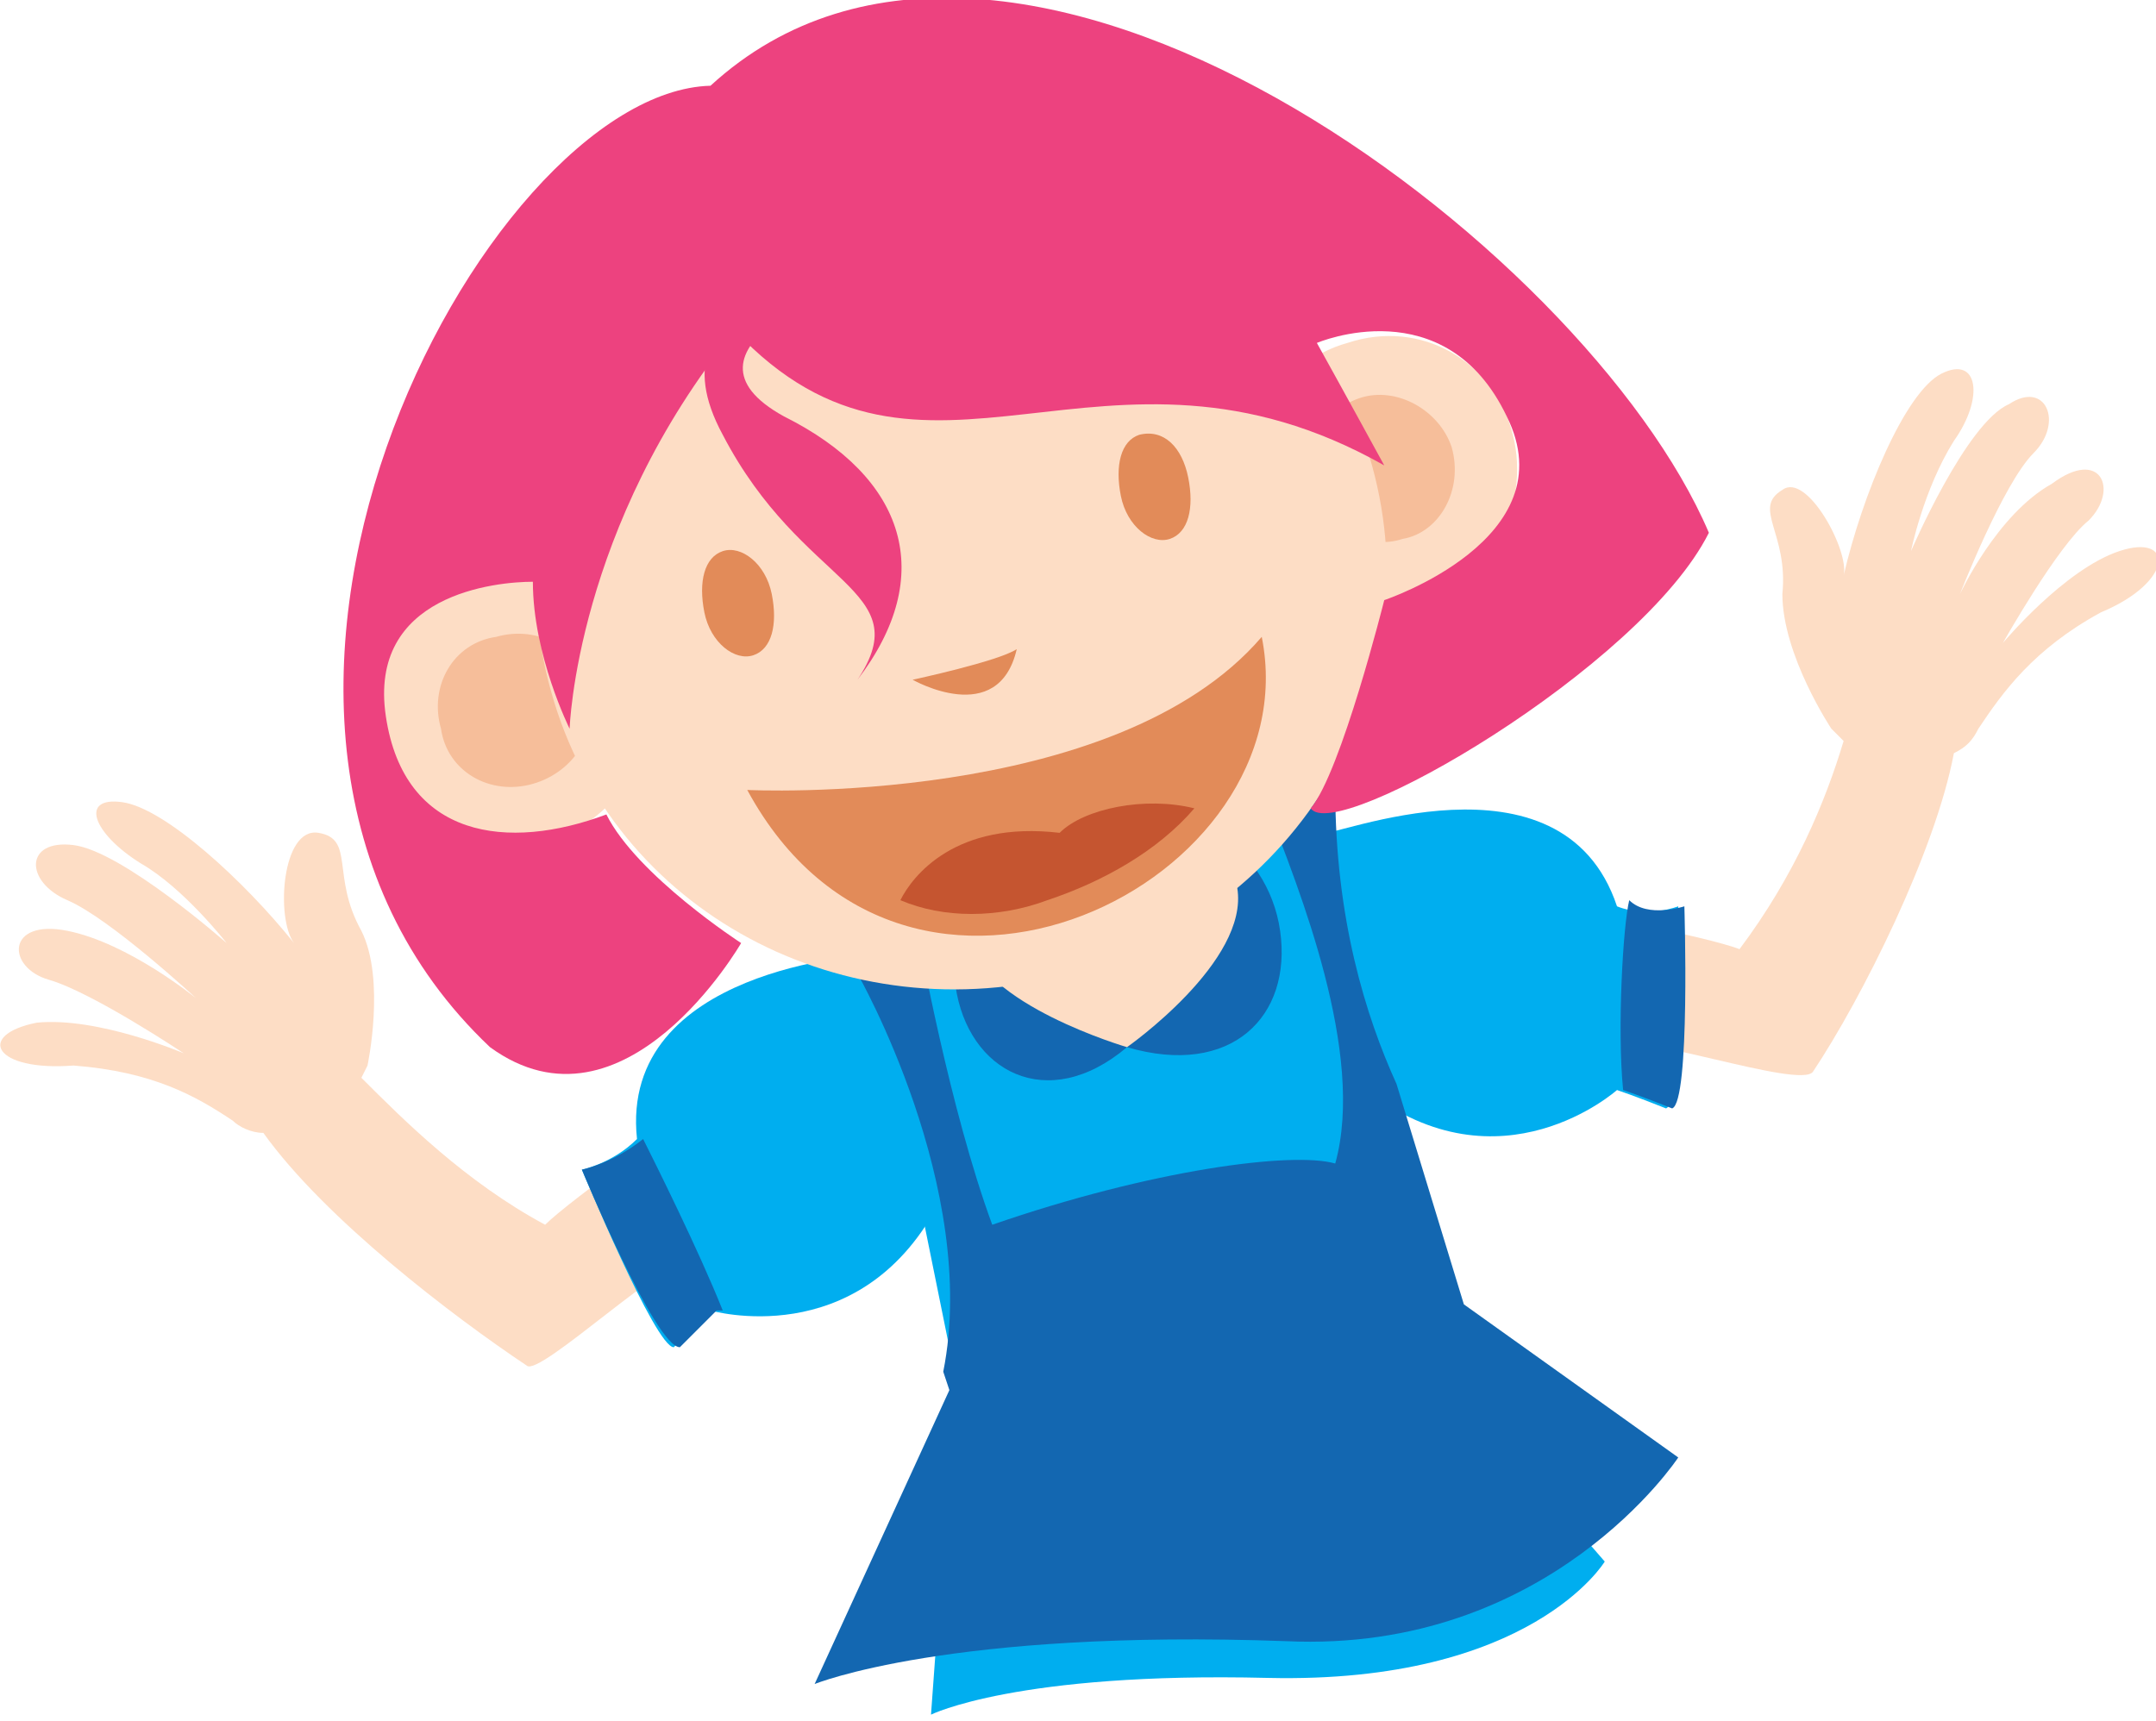 <?xml version="1.0" encoding="utf-8"?>
<!-- Generator: Adobe Illustrator 22.1.0, SVG Export Plug-In . SVG Version: 6.00 Build 0)  -->
<svg version="1.1" id="Layer_1" xmlns="http://www.w3.org/2000/svg" xmlns:xlink="http://www.w3.org/1999/xlink" x="0px" y="0px"
	 viewBox="0 0 35.2 28.1" style="enable-background:new 0 0 35.2 28.1;" xml:space="preserve">
<style type="text/css">
	.st0{fill:#FDDDC5;}
	.st1{fill:#00AEEF;}
	.st2{fill:#1367B1;}
	.st3{fill:#F6BE9A;}
	.st4{fill:#E28B59;}
	.st5{fill:#C55530;}
	.st6{fill:#ED427F;}
</style>
<title>girl-pink-hair</title>
<g>
	<g>
		<path class="st0" d="M34.6,9c-0.9,0.3-1.9,1.5-1.9,1.5s0.9-1.6,1.4-2c0.5-0.5,0.2-1.2-0.6-0.6C32.6,8.4,32,9.7,32,9.7
			s0.7-1.8,1.2-2.3c0.5-0.5,0.2-1.2-0.4-0.8C32.1,6.9,31.2,9,31.2,9s0.2-1,0.7-1.8c0.5-0.7,0.4-1.4-0.2-1.1c-0.6,0.3-1.3,2-1.6,3.3
			C30.2,9,29.5,7.7,29.1,8c-0.5,0.3,0.1,0.7,0,1.7c0,1,0.8,2.2,0.8,2.2l0.2,0.2c-0.3,1-0.8,2.2-1.7,3.4c-0.5-0.2-3-0.7-3.2-0.6
			c0.3,0.3,0.6,1.6,1.2,2.2c0.2-0.3,3,0.7,3.2,0.4c0.8-1.2,2-3.6,2.3-5.2c0.2-0.1,0.3-0.2,0.4-0.4c0.4-0.6,0.9-1.3,2-1.9
			C35.5,9.5,35.5,8.7,34.6,9z"/>
	</g>
	<path class="st1" d="M26.4,14.8c0.5,0.2,1,0,1,0s0.1,3.2-0.2,3.3c-0.5-0.2-0.8-0.3-0.8-0.3s-1.9,1.7-4.1,0l-0.7-4.2
		C21.7,13.7,25.5,12.1,26.4,14.8z"/>
	<path class="st2" d="M27.5,14.8c0,0,0.1,3.2-0.2,3.3c-0.5-0.2-0.8-0.3-0.8-0.3s0,0,0,0c-0.1-1,0-2.7,0.1-3.1
		C26.9,15,27.5,14.8,27.5,14.8z"/>
	<g>
		<path class="st0" d="M0.6,16.7c1-0.1,2.4,0.5,2.4,0.5S1.5,16.2,0.8,16c-0.7-0.2-0.7-1,0.3-0.8c1,0.2,2.1,1.1,2.1,1.1
			s-1.4-1.3-2.1-1.6c-0.7-0.3-0.7-1,0.1-0.9c0.8,0.1,2.5,1.6,2.5,1.6S3,14.5,2.3,14.1c-0.8-0.5-1-1.1-0.3-1c0.7,0.1,2,1.3,2.8,2.3
			c-0.3-0.4-0.2-1.9,0.4-1.8c0.6,0.1,0.2,0.7,0.7,1.6C6.3,16,6,17.4,6,17.4l-0.1,0.2c0.7,0.7,1.7,1.7,3,2.4c0.4-0.4,2.5-1.9,2.6-1.9
			c-0.2,0.4,0.1,1.7-0.2,2.5c-0.3-0.2-2.5,1.9-2.7,1.7c-1.2-0.8-3.3-2.4-4.3-3.8c-0.2,0-0.4-0.1-0.5-0.2c-0.6-0.4-1.3-0.8-2.6-0.9
			C-0.1,17.5-0.4,16.9,0.6,16.7z"/>
	</g>
	<path class="st1" d="M10.4,18.6C10,19,9.5,19.1,9.5,19.1S10.7,22,11,22c0.4-0.4,0.6-0.6,0.6-0.6s2.4,0.7,3.7-1.7l-1.2-4.1
		C14.2,15.6,10.1,15.8,10.4,18.6z"/>
	<path class="st1" d="M22.9,21.7l3.3,3.8c0,0-1.2,2-5.5,1.9c-4.1-0.1-5.5,0.6-5.5,0.6l0.4-5.5l-1.5-7.4l3.8-1.5l3.7-0.7L22.9,21.7z"
		/>
	<path class="st2" d="M22.8,17.7C22.8,17.7,22.8,17.7,22.8,17.7c-0.5-1.1-1-2.7-1-4.8c-0.1-0.1-0.2-0.1-0.2-0.1
		c-0.1,0.1-0.2,0.2-0.4,0.3l-0.5,0.1c0.5,1.3,1.6,4,1.1,5.8c-0.7-0.2-3,0.1-5.6,1c-0.7-1.9-1.2-4.7-1.2-4.7l-1,0.6
		c0,0,2,3.5,1.4,6.5l0.1,0.3l-2.2,4.8c0,0,2.2-0.9,7.7-0.7c4.3,0.2,6.4-3,6.4-3l-3.5-2.5L22.8,17.7z"/>
	<path class="st2" d="M20.9,15.2c0.2,1.4-0.8,2.4-2.5,1.9c-1.3,1.1-2.6,0.4-2.8-1c-0.2-1.4,0.7-2.8,2.2-3
		C19.3,12.9,20.7,13.8,20.9,15.2z"/>
	<path class="st0" d="M20.2,14.5c0.2,1.2-1.8,2.6-1.8,2.6s-2.4-0.7-2.6-1.8c-0.2-1.2,0.6-2.3,1.8-2.5C18.9,12.6,20,13.3,20.2,14.5z"
		/>
	<g>
		<g>
			<path class="st0" d="M10.5,11c0.3,1.2-0.4,2.4-1.5,2.7c-1.2,0.3-2.4-0.4-2.7-1.5C5.9,11,6.6,9.8,7.8,9.5C9,9.2,10.2,9.9,10.5,11z
				"/>
			<path class="st0" d="M24.7,7.1c0.3,1.2-0.4,2.4-1.5,2.7c-1.2,0.3-2.4-0.4-2.7-1.5c-0.3-1.2,0.4-2.4,1.5-2.7
				C23.2,5.2,24.4,5.9,24.7,7.1z"/>
			<path class="st3" d="M8.7,12.8c-0.7,0.2-1.4-0.2-1.5-0.9c-0.2-0.7,0.2-1.4,0.9-1.5c0.7-0.2,1.4,0.2,1.5,0.9
				C9.8,11.9,9.4,12.6,8.7,12.8L8.7,12.8z"/>
			<path class="st3" d="M22.9,8.8C22.3,9,21.6,8.6,21.4,8c-0.2-0.6,0.2-1.3,0.8-1.5c0.6-0.2,1.3,0.2,1.5,0.8
				C23.9,8,23.5,8.7,22.9,8.8L22.9,8.8z"/>
			<path class="st0" d="M22.4,7.6c1,3.6-1.2,7.3-4.9,8.3c-3.7,1-7.5-1-8.5-4.6C8,7.8,10.2,4,13.9,3C17.6,2,21.4,4,22.4,7.6z"/>
			<path class="st4" d="M14.9,11.1c0,0,1.4-0.3,1.7-0.5C16.3,11.9,14.9,11.1,14.9,11.1z"/>
			<path class="st4" d="M12.2,12.9c0,0,6,0.3,8.4-2.5C21.4,14.4,14.8,17.7,12.2,12.9z"/>
			<path class="st5" d="M17.3,13.6c-1.7-0.2-2.4,0.7-2.6,1.1c0.7,0.3,1.6,0.3,2.4,0c0.9-0.3,1.8-0.8,2.4-1.5
				C18.7,13,17.7,13.2,17.3,13.6z"/>
		</g>
		<g>
			<path class="st6" d="M9.3,11.9c0,0,0.1-3.3,2.7-6.5c3.1,3.3,6-0.4,10.6,2.2c-0.6-1.1-1.1-2-1.1-2s2.1-0.9,3.1,1.2c1,2-2,3-2,3
				s-0.7,2.8-1.2,3.4c0.4,0.6,5.4-2.3,6.5-4.5C25.9,4,16.5-3.1,11.6,1.4C7.9,1.5,2.4,11.8,8,17.1c2.2,1.6,4.1-1.7,4.1-1.7
				s-1.7-1.1-2.2-2.1c-1.6,0.6-3.3,0.4-3.6-1.6C6,9.7,8.1,9.5,8.7,9.5C8.7,10.7,9.3,11.9,9.3,11.9z"/>
		</g>
		<path class="st4" d="M12.6,9.7c0.1,0.5,0,0.9-0.3,1c-0.3,0.1-0.7-0.2-0.8-0.7c-0.1-0.5,0-0.9,0.3-1C12.1,8.9,12.5,9.2,12.6,9.7z"
			/>
		<path class="st4" d="M19.4,7.8c0.1,0.5,0,0.9-0.3,1c-0.3,0.1-0.7-0.2-0.8-0.7c-0.1-0.5,0-0.9,0.3-1C19,7,19.3,7.3,19.4,7.8z"/>
		<g>
			<path class="st6" d="M13.9,4.6c0,0-3.4,0.1-2.1,2.5c1.3,2.5,3.2,2.5,2.2,4c1.3-1.7,0.8-3.3-1.2-4.3C10.8,5.7,13.9,4.6,13.9,4.6z"
				/>
		</g>
	</g>
	<path class="st2" d="M9.5,19.1c0,0,1.2,2.9,1.6,2.9c0.4-0.4,0.6-0.6,0.6-0.6s0,0,0.1,0c-0.4-1-1.1-2.4-1.3-2.8
		C10,19,9.5,19.1,9.5,19.1z"/>
</g>
</svg>
